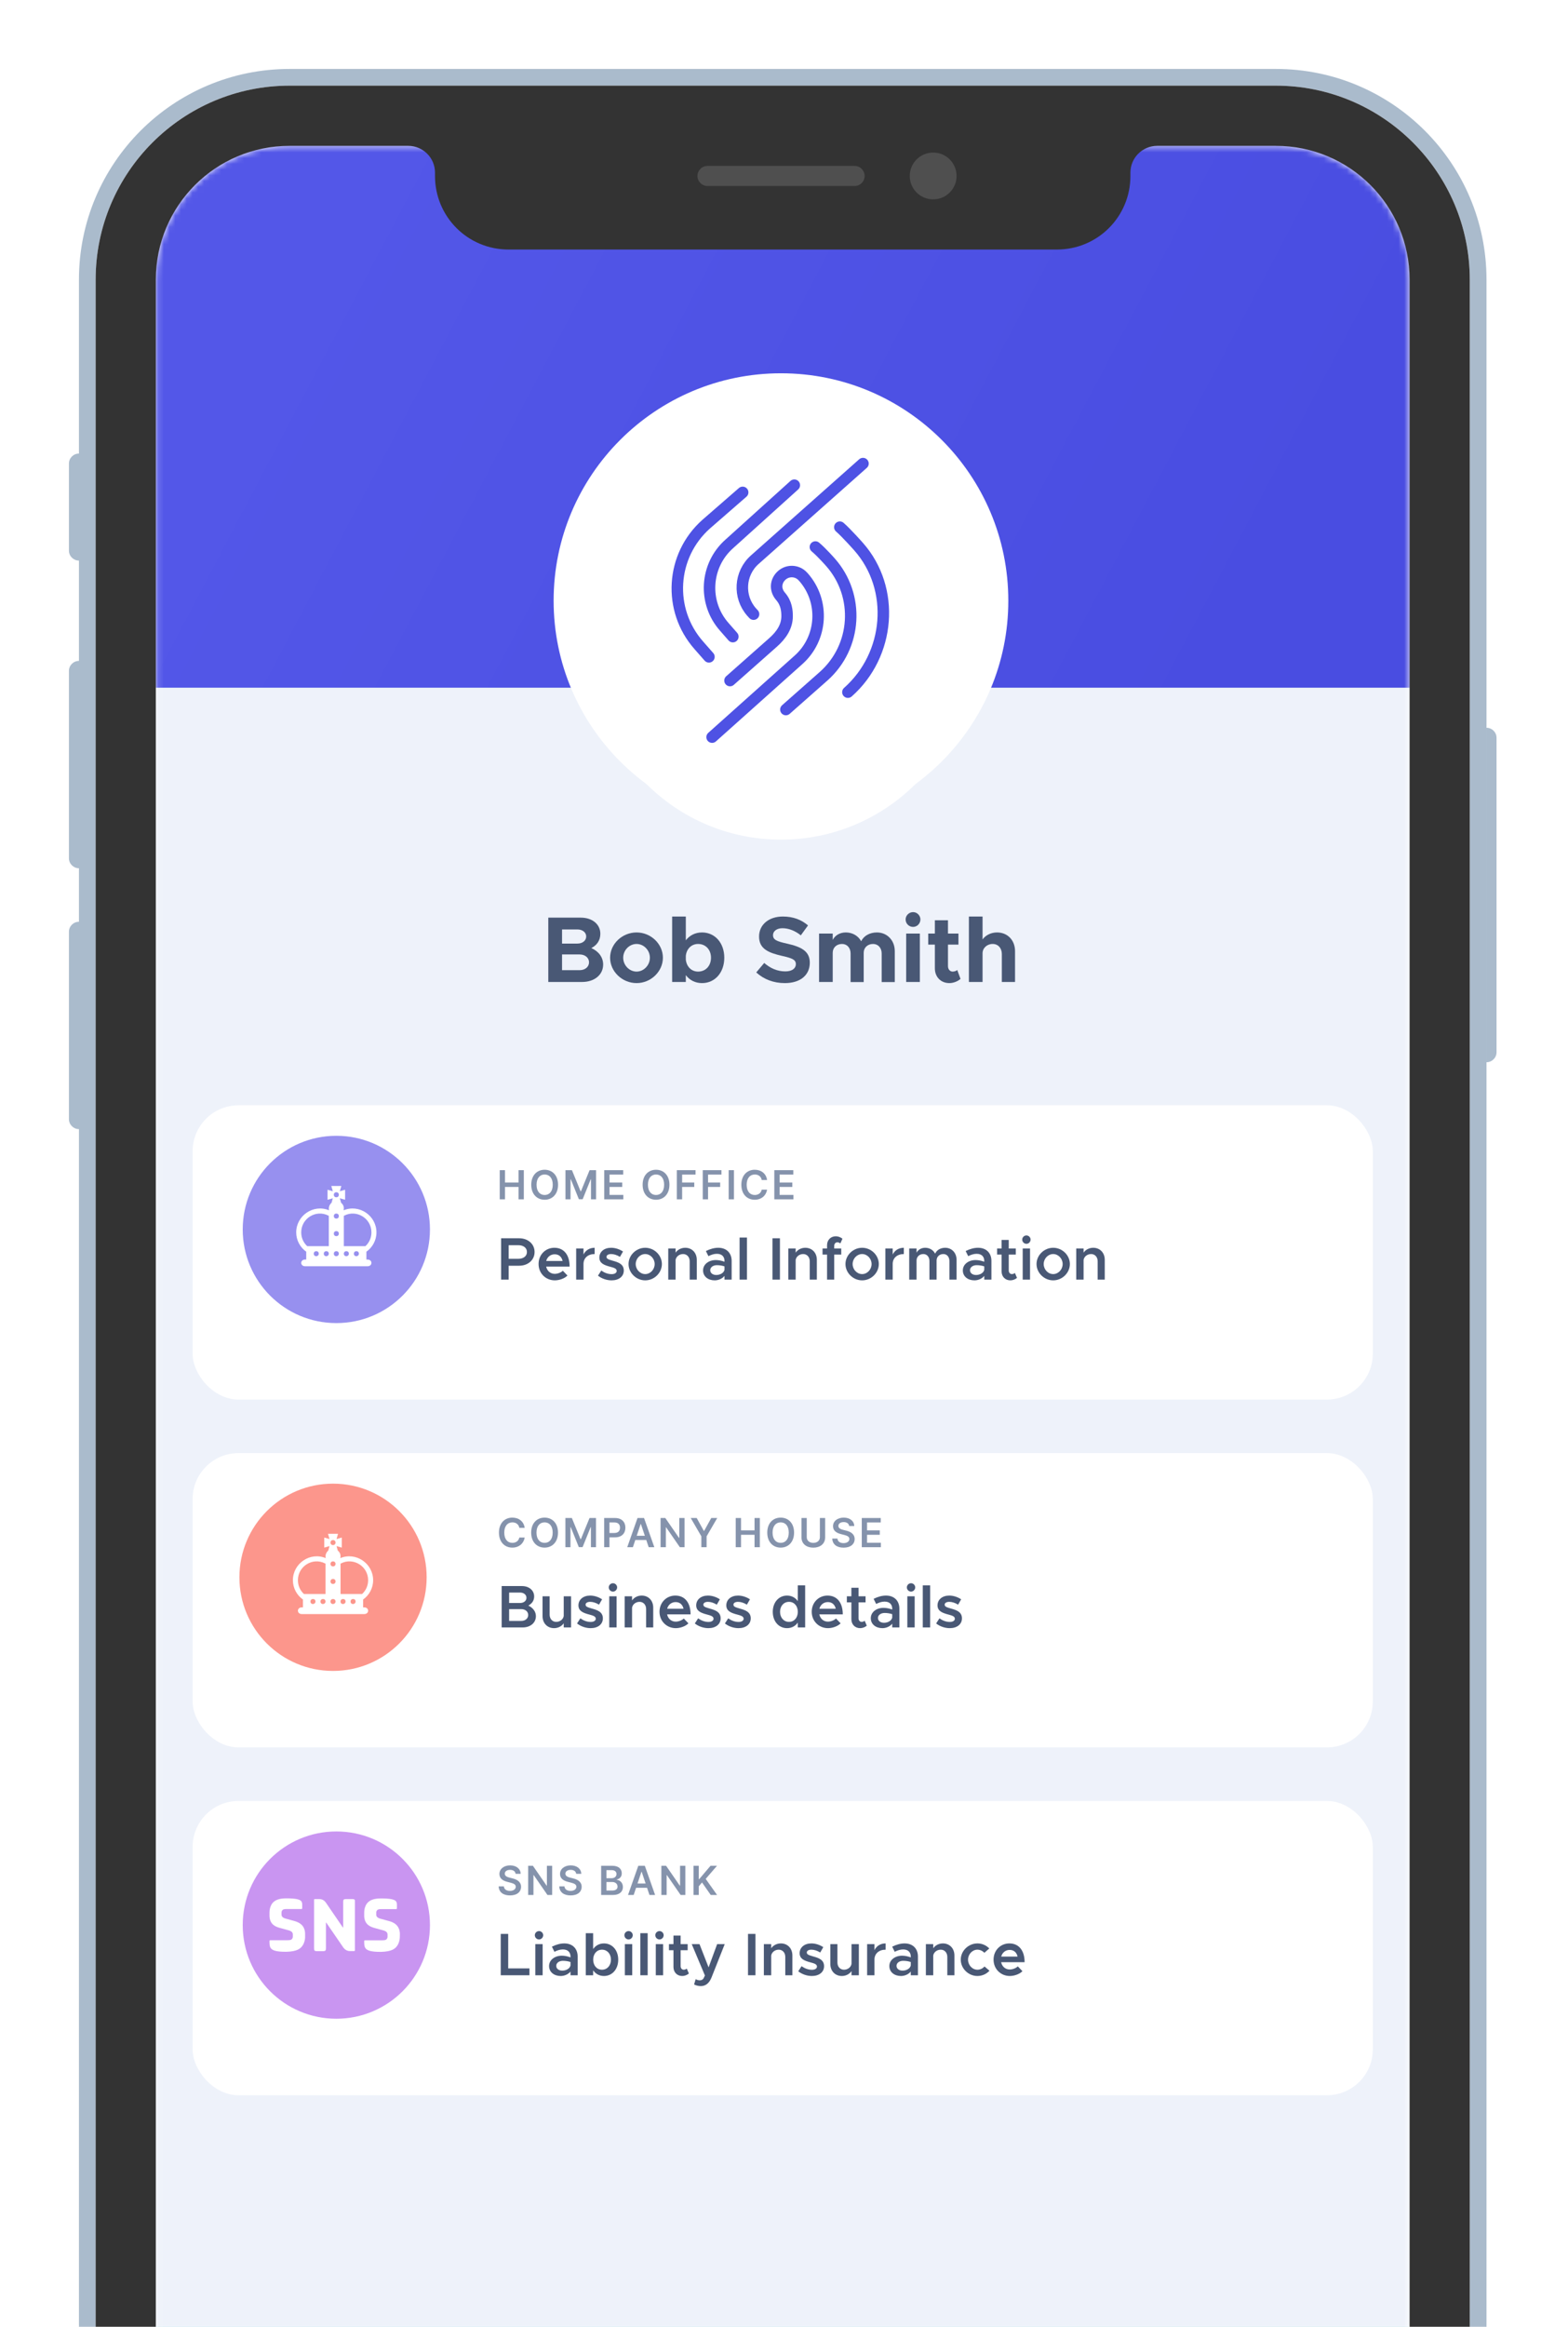 <svg width="273" height="405" viewBox="0 0 273 405" fill="none" xmlns="http://www.w3.org/2000/svg">
<g filter="url(#filter0_d)">
<path fill-rule="evenodd" clip-rule="evenodd" d="M222.138 6H50.417C30.164 6 13.745 22.419 13.745 42.673V72.945C12.781 72.946 12 73.728 12 74.692V89.826C12 90.79 12.781 91.572 13.745 91.573V109.032C12.781 109.032 12 109.814 12 110.778V143.376C12 144.34 12.781 145.121 13.745 145.122V154.438C12.781 154.439 12 155.22 12 156.184V188.782C12 189.746 12.781 190.527 13.745 190.528V468.773C13.745 489.026 30.164 505.445 50.417 505.445H222.138C242.392 505.445 258.811 489.026 258.811 468.773V42.673C258.811 22.419 242.392 6 222.138 6ZM16.655 42.673C16.655 24.026 31.771 8.911 50.417 8.911H222.138C240.784 8.911 255.9 24.026 255.9 42.673V468.773C255.9 487.419 240.784 502.535 222.138 502.535H50.417C31.771 502.535 16.655 487.419 16.655 468.773V42.673ZM260.558 177.138V122.42C260.558 121.455 259.777 120.674 258.812 120.674V178.884C259.777 178.884 260.558 178.102 260.558 177.138Z" fill="#AABBCC"/>
<mask id="mask0" mask-type="alpha" maskUnits="userSpaceOnUse" x="27" y="19" width="219" height="474">
<path d="M222.138 492.055H50.418C37.553 492.055 27.134 481.635 27.134 468.771V42.671C27.134 29.806 37.553 19.387 50.418 19.387H222.138C235.003 19.387 245.423 29.806 245.423 42.671V468.771C245.423 481.635 235.003 492.055 222.138 492.055Z" fill="white"/>
</mask>
<g mask="url(#mask0)">
<rect x="27.134" y="19.387" width="218.289" height="472.668" fill="url(#paint0_linear)"/>
<rect width="239.245" height="383.607" transform="matrix(1 0 0 -1 16.649 497.297)" fill="#EEF2FA"/>
<rect x="16.648" y="9.496" width="239.245" height="104.197" fill="url(#paint1_linear)"/>
<g filter="url(#filter1_d)">
<rect x="33.535" y="182.377" width="205.483" height="51.225" rx="8" fill="white"/>
</g>
<path d="M87.248 216.724H88.558V214.304H90.381C91.921 214.304 93.074 213.319 93.074 211.915C93.074 210.511 91.921 209.526 90.381 209.526H87.248V216.724ZM88.558 213.099V210.731H90.235C91.125 210.731 91.743 211.181 91.743 211.915C91.743 212.648 91.125 213.099 90.235 213.099H88.558Z" fill="#495875"/>
<path d="M96.587 215.718C95.812 215.718 95.246 215.194 95.089 214.45H99.175C99.175 212.449 98.201 211.181 96.524 211.181C94.984 211.181 93.769 212.376 93.769 214C93.769 215.666 95.047 216.85 96.598 216.85C97.384 216.85 98.327 216.514 98.798 216.011L97.991 215.173C97.688 215.488 97.09 215.718 96.587 215.718ZM96.577 212.313C97.342 212.313 97.803 212.795 97.949 213.476H95.099C95.288 212.763 95.864 212.313 96.577 212.313Z" fill="#495875"/>
<path d="M101.593 212.355V211.307H100.315V216.724H101.593V213.989C101.593 212.962 102.368 212.271 103.532 212.271V211.181C102.641 211.181 101.939 211.632 101.593 212.355Z" fill="#495875"/>
<path d="M106.48 216.85C107.748 216.85 108.607 216.179 108.607 215.142C108.607 214.01 107.622 213.696 106.71 213.444C105.883 213.203 105.6 213.099 105.6 212.753C105.6 212.449 105.946 212.271 106.396 212.271C106.868 212.271 107.423 212.439 107.936 212.763L108.471 211.831C107.884 211.443 107.14 211.181 106.396 211.181C105.191 211.181 104.353 211.873 104.353 212.889C104.363 213.853 105.107 214.188 106.281 214.492C106.899 214.66 107.371 214.796 107.371 215.215C107.371 215.55 107.014 215.77 106.501 215.77C105.82 215.77 105.212 215.519 104.688 215.142L104.112 216.032C104.762 216.556 105.652 216.85 106.48 216.85Z" fill="#495875"/>
<path d="M112.337 216.85C113.909 216.85 115.239 215.55 115.239 214.01C115.239 212.47 113.909 211.181 112.337 211.181C110.765 211.181 109.435 212.47 109.435 214.01C109.435 215.55 110.765 216.85 112.337 216.85ZM112.337 215.76C111.436 215.76 110.682 214.964 110.682 214.01C110.682 213.067 111.436 212.271 112.337 212.271C113.228 212.271 113.982 213.067 113.982 214.01C113.982 214.964 113.228 215.76 112.337 215.76Z" fill="#495875"/>
<path d="M119.303 211.181C118.59 211.181 117.962 211.527 117.626 212.03V211.307H116.348V216.724H117.626V213.298C117.71 212.721 118.266 212.271 118.936 212.271C119.607 212.271 120.078 212.795 120.078 213.528V216.724H121.315V213.277C121.315 212.051 120.487 211.181 119.303 211.181Z" fill="#495875"/>
<path d="M125.06 211.181C124.379 211.181 123.666 211.37 122.901 211.747L123.341 212.638C123.803 212.407 124.295 212.229 124.808 212.229C125.793 212.229 126.139 212.837 126.139 213.465V213.612C125.647 213.423 125.112 213.319 124.62 213.319C123.404 213.319 122.409 214.052 122.409 215.121C122.409 216.169 123.279 216.85 124.431 216.85C125.06 216.85 125.741 216.577 126.139 216.074V216.724H127.386V213.465C127.386 212.093 126.495 211.181 125.06 211.181ZM124.714 215.917C124.106 215.917 123.656 215.592 123.656 215.079C123.656 214.566 124.169 214.209 124.808 214.209C125.29 214.209 125.741 214.283 126.139 214.419V215.027C125.992 215.603 125.332 215.917 124.714 215.917Z" fill="#495875"/>
<path d="M128.77 216.724H130.048V209.4H128.77V216.724Z" fill="#495875"/>
<path d="M134.491 216.724H135.791V209.526H134.491V216.724Z" fill="#495875"/>
<path d="M140.207 211.181C139.495 211.181 138.866 211.527 138.531 212.03V211.307H137.253V216.724H138.531V213.298C138.615 212.721 139.17 212.271 139.841 212.271C140.511 212.271 140.983 212.795 140.983 213.528V216.724H142.219V213.277C142.219 212.051 141.391 211.181 140.207 211.181Z" fill="#495875"/>
<path d="M145.241 210.856C145.241 210.49 145.472 210.228 145.776 210.228C145.996 210.228 146.195 210.312 146.31 210.427L146.677 209.609C146.373 209.348 145.933 209.18 145.524 209.18C144.623 209.18 143.995 209.83 143.995 210.741V211.307H143.209V212.365H143.995V216.724H145.241V212.365H146.467V211.307H145.241V210.856Z" fill="#495875"/>
<path d="M150.104 216.85C151.676 216.85 153.007 215.55 153.007 214.01C153.007 212.47 151.676 211.181 150.104 211.181C148.533 211.181 147.202 212.47 147.202 214.01C147.202 215.55 148.533 216.85 150.104 216.85ZM150.104 215.76C149.203 215.76 148.449 214.964 148.449 214.01C148.449 213.067 149.203 212.271 150.104 212.271C150.995 212.271 151.749 213.067 151.749 214.01C151.749 214.964 150.995 215.76 150.104 215.76Z" fill="#495875"/>
<path d="M155.425 212.355V211.307H154.147V216.724H155.425V213.989C155.425 212.962 156.201 212.271 157.364 212.271V211.181C156.473 211.181 155.771 211.632 155.425 212.355Z" fill="#495875"/>
<path d="M164.566 211.181C163.759 211.181 163.078 211.579 162.816 212.208C162.481 211.569 161.852 211.181 161.087 211.181C160.406 211.181 159.851 211.516 159.579 212.04V211.307H158.3V216.724H159.579V213.402C159.579 212.742 160.071 212.271 160.763 212.271C161.391 212.271 161.821 212.774 161.821 213.486V216.724H163.068V213.402C163.068 212.742 163.55 212.271 164.252 212.271C164.87 212.271 165.299 212.774 165.299 213.486V216.724H166.546V213.277C166.546 212.051 165.698 211.181 164.566 211.181Z" fill="#495875"/>
<path d="M170.287 211.181C169.606 211.181 168.893 211.37 168.128 211.747L168.568 212.638C169.029 212.407 169.522 212.229 170.035 212.229C171.02 212.229 171.366 212.837 171.366 213.465V213.612C170.873 213.423 170.339 213.319 169.847 213.319C168.631 213.319 167.636 214.052 167.636 215.121C167.636 216.169 168.505 216.85 169.658 216.85C170.287 216.85 170.968 216.577 171.366 216.074V216.724H172.613V213.465C172.613 212.093 171.722 211.181 170.287 211.181ZM169.941 215.917C169.333 215.917 168.883 215.592 168.883 215.079C168.883 214.566 169.396 214.209 170.035 214.209C170.517 214.209 170.968 214.283 171.366 214.419V215.027C171.219 215.603 170.559 215.917 169.941 215.917Z" fill="#495875"/>
<path d="M176.7 215.561C176.585 215.676 176.386 215.76 176.166 215.76C175.862 215.76 175.631 215.498 175.631 215.131V212.365H176.857V211.307H175.631V209.819H174.384V211.307H173.599V212.365H174.384V215.288C174.384 216.2 175.013 216.85 175.914 216.85C176.323 216.85 176.763 216.682 177.067 216.42L176.7 215.561Z" fill="#495875"/>
<path d="M178.709 210.49C179.107 210.49 179.432 210.144 179.432 209.756C179.432 209.368 179.107 209.033 178.709 209.033C178.3 209.033 177.975 209.368 177.975 209.756C177.975 210.144 178.3 210.49 178.709 210.49ZM178.059 216.724H179.337V211.307H178.059V216.724Z" fill="#495875"/>
<path d="M183.37 216.85C184.941 216.85 186.272 215.55 186.272 214.01C186.272 212.47 184.941 211.181 183.37 211.181C181.798 211.181 180.467 212.47 180.467 214.01C180.467 215.55 181.798 216.85 183.37 216.85ZM183.37 215.76C182.469 215.76 181.714 214.964 181.714 214.01C181.714 213.067 182.469 212.271 183.37 212.271C184.26 212.271 185.015 213.067 185.015 214.01C185.015 214.964 184.26 215.76 183.37 215.76Z" fill="#495875"/>
<path d="M190.335 211.181C189.623 211.181 188.994 211.527 188.659 212.03V211.307H187.381V216.724H188.659V213.298C188.743 212.721 189.298 212.271 189.969 212.271C190.639 212.271 191.111 212.795 191.111 213.528V216.724H192.347V213.277C192.347 212.051 191.519 211.181 190.335 211.181Z" fill="#495875"/>
<path d="M87.006 202.749H87.926V200.591H90.28V202.749H91.203V197.669H90.28V199.82H87.926V197.669H87.006V202.749Z" fill="#8593AC"/>
<path d="M97.162 200.209C97.162 198.567 96.16 197.6 94.828 197.6C93.493 197.6 92.494 198.567 92.494 200.209C92.494 201.849 93.493 202.819 94.828 202.819C96.16 202.819 97.162 201.851 97.162 200.209ZM96.237 200.209C96.237 201.365 95.656 201.993 94.828 201.993C94.002 201.993 93.419 201.365 93.419 200.209C93.419 199.053 94.002 198.426 94.828 198.426C95.656 198.426 96.237 199.053 96.237 200.209Z" fill="#8593AC"/>
<path d="M98.451 197.669V202.749H99.334V199.252H99.382L100.786 202.734H101.445L102.849 199.259H102.896V202.749H103.78V197.669H102.653L101.145 201.35H101.086L99.578 197.669H98.451Z" fill="#8593AC"/>
<path d="M105.201 202.749H108.525V201.978H106.121V200.591H108.334V199.82H106.121V198.441H108.505V197.669H105.201V202.749Z" fill="#8593AC"/>
<path d="M116.554 200.209C116.554 198.567 115.552 197.6 114.22 197.6C112.885 197.6 111.886 198.567 111.886 200.209C111.886 201.849 112.885 202.819 114.22 202.819C115.552 202.819 116.554 201.851 116.554 200.209ZM115.629 200.209C115.629 201.365 115.048 201.993 114.22 201.993C113.394 201.993 112.811 201.365 112.811 200.209C112.811 199.053 113.394 198.426 114.22 198.426C115.048 198.426 115.629 199.053 115.629 200.209Z" fill="#8593AC"/>
<path d="M117.843 202.749H118.764V200.591H120.875V199.82H118.764V198.441H121.098V197.669H117.843V202.749Z" fill="#8593AC"/>
<path d="M122.355 202.749H123.276V200.591H125.387V199.82H123.276V198.441H125.61V197.669H122.355V202.749Z" fill="#8593AC"/>
<path d="M127.788 197.669H126.867V202.749H127.788V197.669Z" fill="#8593AC"/>
<path d="M133.552 199.383C133.395 198.254 132.527 197.6 131.401 197.6C130.074 197.6 129.074 198.567 129.074 200.209C129.074 201.849 130.062 202.819 131.401 202.819C132.609 202.819 133.41 202.037 133.552 201.067L132.624 201.062C132.507 201.658 132.021 201.993 131.413 201.993C130.59 201.993 130 201.375 130 200.209C130 199.063 130.585 198.426 131.416 198.426C132.034 198.426 132.517 198.775 132.624 199.383H133.552Z" fill="#8593AC"/>
<path d="M134.814 202.749H138.138V201.978H135.734V200.591H137.947V199.82H135.734V198.441H138.118V197.669H134.814V202.749Z" fill="#8593AC"/>
<circle cx="58.559" cy="207.99" r="16.299" fill="#9790EF"/>
<path d="M64.014 213.23H63.795V211.862C64.843 211.12 65.542 209.898 65.542 208.501C65.542 205.575 62.529 203.524 59.823 204.659C59.954 204.135 59.779 203.655 59.386 203.349L59.168 202.563L60.085 202.825V201.079L59.168 201.341L59.43 200.424H57.683L57.945 201.341L57.029 201.079V202.825L57.945 202.563L57.727 203.349C57.378 203.655 57.16 204.135 57.291 204.659C54.584 203.524 51.571 205.575 51.571 208.501C51.571 209.898 52.27 211.12 53.318 211.862V213.23H53.099C52.75 213.23 52.444 213.463 52.444 213.812C52.444 214.161 52.75 214.394 53.099 214.394H64.014C64.363 214.394 64.669 214.161 64.669 213.812C64.669 213.463 64.363 213.23 64.014 213.23ZM55.064 212.648C54.802 212.648 54.627 212.473 54.627 212.211C54.627 211.949 54.802 211.775 55.064 211.775C55.326 211.775 55.501 211.949 55.501 212.211C55.501 212.473 55.282 212.648 55.064 212.648ZM56.81 212.648C56.548 212.648 56.374 212.473 56.374 212.211C56.374 211.949 56.548 211.775 56.81 211.775C57.072 211.775 57.247 211.949 57.247 212.211C57.247 212.473 57.029 212.648 56.81 212.648ZM57.247 210.902H53.492C52.837 210.29 52.444 209.461 52.444 208.501C52.444 206.056 55.02 204.484 57.16 205.575C57.203 205.575 57.203 205.619 57.247 205.619V210.902ZM58.556 201.515C58.819 201.515 58.993 201.69 58.993 201.952C58.993 202.214 58.819 202.388 58.556 202.388C58.295 202.388 58.12 202.214 58.12 201.952C58.12 201.69 58.295 201.515 58.556 201.515ZM58.556 205.226C58.819 205.226 58.993 205.401 58.993 205.663C58.993 205.925 58.819 206.099 58.556 206.099C58.295 206.099 58.12 205.925 58.12 205.663C58.12 205.401 58.295 205.226 58.556 205.226ZM58.556 208.282C58.819 208.282 58.993 208.457 58.993 208.719C58.993 208.981 58.819 209.155 58.556 209.155C58.295 209.155 58.12 208.981 58.12 208.719C58.12 208.457 58.295 208.282 58.556 208.282ZM58.556 212.648C58.295 212.648 58.12 212.473 58.12 212.211C58.12 211.949 58.295 211.775 58.556 211.775C58.819 211.775 58.993 211.949 58.993 212.211C58.993 212.473 58.775 212.648 58.556 212.648ZM60.303 212.648C60.041 212.648 59.866 212.473 59.866 212.211C59.866 211.949 60.041 211.775 60.303 211.775C60.565 211.775 60.739 211.949 60.739 212.211C60.739 212.473 60.521 212.648 60.303 212.648ZM62.049 212.648C61.787 212.648 61.613 212.473 61.613 212.211C61.613 211.949 61.787 211.775 62.049 211.775C62.311 211.775 62.486 211.949 62.486 212.211C62.486 212.473 62.267 212.648 62.049 212.648ZM59.866 210.902V205.619C59.91 205.619 59.91 205.575 59.954 205.575C62.093 204.484 64.669 206.056 64.669 208.501C64.669 209.461 64.276 210.29 63.621 210.902H59.866Z" fill="white"/>
<g filter="url(#filter2_d)">
<rect x="33.535" y="242.916" width="205.483" height="51.225" rx="8" fill="white"/>
</g>
<path d="M87.342 277.259H91.009C92.35 277.259 93.304 276.452 93.304 275.3C93.304 274.514 92.811 273.854 91.984 273.456C92.623 273.11 93 272.596 93 271.863C93 270.815 92.12 270.061 90.873 270.061H87.342V277.259ZM88.641 273.005V271.192H90.559C91.198 271.192 91.659 271.57 91.659 272.104C91.659 272.628 91.198 273.005 90.559 273.005H88.641ZM88.641 276.128V274.074H90.747C91.46 274.074 91.963 274.503 91.963 275.101C91.963 275.698 91.46 276.128 90.747 276.128H88.641Z" fill="#495875"/>
<path d="M98.148 271.842V275.268C98.064 275.845 97.509 276.295 96.838 276.295C96.168 276.295 95.696 275.771 95.696 275.038V271.842H94.46V275.289C94.46 276.515 95.288 277.385 96.472 277.385C97.184 277.385 97.813 277.039 98.148 276.536V277.259H99.427V271.842H98.148Z" fill="#495875"/>
<path d="M102.837 277.385C104.104 277.385 104.964 276.714 104.964 275.677C104.964 274.545 103.979 274.231 103.067 273.98C102.239 273.739 101.956 273.634 101.956 273.288C101.956 272.984 102.302 272.806 102.753 272.806C103.224 272.806 103.78 272.974 104.293 273.298L104.827 272.366C104.241 271.978 103.497 271.716 102.753 271.716C101.548 271.716 100.71 272.408 100.71 273.424C100.72 274.388 101.464 274.723 102.637 275.027C103.256 275.195 103.727 275.331 103.727 275.75C103.727 276.086 103.371 276.306 102.857 276.306C102.176 276.306 101.569 276.054 101.045 275.677L100.469 276.568C101.118 277.091 102.009 277.385 102.837 277.385Z" fill="#495875"/>
<path d="M106.724 271.025C107.122 271.025 107.447 270.679 107.447 270.291C107.447 269.904 107.122 269.568 106.724 269.568C106.315 269.568 105.99 269.904 105.99 270.291C105.99 270.679 106.315 271.025 106.724 271.025ZM106.074 277.259H107.352V271.842H106.074V277.259Z" fill="#495875"/>
<path d="M111.72 271.716C111.008 271.716 110.379 272.062 110.044 272.565V271.842H108.765V277.259H110.044V273.833C110.127 273.257 110.683 272.806 111.353 272.806C112.024 272.806 112.495 273.33 112.495 274.063V277.259H113.732V273.812C113.732 272.586 112.904 271.716 111.72 271.716Z" fill="#495875"/>
<path d="M117.645 276.253C116.869 276.253 116.304 275.729 116.146 274.985H120.233C120.233 272.984 119.258 271.716 117.582 271.716C116.042 271.716 114.826 272.911 114.826 274.535C114.826 276.201 116.104 277.385 117.655 277.385C118.441 277.385 119.384 277.05 119.856 276.547L119.049 275.708C118.745 276.023 118.148 276.253 117.645 276.253ZM117.634 272.848C118.399 272.848 118.86 273.33 119.007 274.011H116.157C116.345 273.298 116.922 272.848 117.634 272.848Z" fill="#495875"/>
<path d="M123.342 277.385C124.61 277.385 125.469 276.714 125.469 275.677C125.469 274.545 124.484 274.231 123.573 273.98C122.745 273.739 122.462 273.634 122.462 273.288C122.462 272.984 122.808 272.806 123.258 272.806C123.73 272.806 124.285 272.974 124.798 273.298L125.333 272.366C124.746 271.978 124.002 271.716 123.258 271.716C122.053 271.716 121.215 272.408 121.215 273.424C121.226 274.388 121.969 274.723 123.143 275.027C123.761 275.195 124.233 275.331 124.233 275.75C124.233 276.086 123.876 276.306 123.363 276.306C122.682 276.306 122.074 276.054 121.55 275.677L120.974 276.568C121.624 277.091 122.514 277.385 123.342 277.385Z" fill="#495875"/>
<path d="M128.581 277.385C129.849 277.385 130.708 276.714 130.708 275.677C130.708 274.545 129.723 274.231 128.811 273.98C127.984 273.739 127.701 273.634 127.701 273.288C127.701 272.984 128.047 272.806 128.497 272.806C128.969 272.806 129.524 272.974 130.037 273.298L130.572 272.366C129.985 271.978 129.241 271.716 128.497 271.716C127.292 271.716 126.454 272.408 126.454 273.424C126.464 274.388 127.208 274.723 128.382 275.027C129 275.195 129.472 275.331 129.472 275.75C129.472 276.086 129.115 276.306 128.602 276.306C127.921 276.306 127.313 276.054 126.789 275.677L126.213 276.568C126.863 277.091 127.753 277.385 128.581 277.385Z" fill="#495875"/>
<path d="M138.904 269.935V272.68C138.474 272.073 137.825 271.716 137.028 271.716C135.593 271.716 134.545 272.89 134.545 274.545C134.545 276.211 135.593 277.385 137.028 277.385C137.825 277.385 138.474 277.029 138.904 276.421V277.259H140.182V269.935H138.904ZM137.374 276.295C136.462 276.295 135.813 275.562 135.813 274.545C135.813 273.529 136.462 272.806 137.374 272.806C138.275 272.806 138.904 273.529 138.904 274.545C138.904 275.562 138.275 276.295 137.374 276.295Z" fill="#495875"/>
<path d="M144.146 276.253C143.371 276.253 142.805 275.729 142.648 274.985H146.734C146.734 272.984 145.76 271.716 144.083 271.716C142.543 271.716 141.328 272.911 141.328 274.535C141.328 276.201 142.606 277.385 144.157 277.385C144.943 277.385 145.886 277.05 146.357 276.547L145.55 275.708C145.247 276.023 144.649 276.253 144.146 276.253ZM144.136 272.848C144.901 272.848 145.362 273.33 145.508 274.011H142.658C142.847 273.298 143.423 272.848 144.136 272.848Z" fill="#495875"/>
<path d="M150.546 276.096C150.43 276.211 150.231 276.295 150.011 276.295C149.707 276.295 149.477 276.033 149.477 275.666V272.9H150.703V271.842H149.477V270.354H148.23V271.842H147.444V272.9H148.23V275.824C148.23 276.735 148.859 277.385 149.76 277.385C150.169 277.385 150.609 277.217 150.912 276.955L150.546 276.096Z" fill="#495875"/>
<path d="M154.262 271.716C153.581 271.716 152.869 271.905 152.104 272.282L152.544 273.173C153.005 272.942 153.497 272.764 154.011 272.764C154.996 272.764 155.341 273.372 155.341 274V274.147C154.849 273.959 154.315 273.854 153.822 273.854C152.607 273.854 151.611 274.587 151.611 275.656C151.611 276.704 152.481 277.385 153.633 277.385C154.262 277.385 154.943 277.112 155.341 276.609V277.259H156.588V274C156.588 272.628 155.698 271.716 154.262 271.716ZM153.916 276.452C153.309 276.452 152.858 276.128 152.858 275.614C152.858 275.101 153.372 274.744 154.011 274.744C154.493 274.744 154.943 274.818 155.341 274.954V275.562C155.195 276.138 154.535 276.452 153.916 276.452Z" fill="#495875"/>
<path d="M158.622 271.025C159.02 271.025 159.345 270.679 159.345 270.291C159.345 269.904 159.02 269.568 158.622 269.568C158.213 269.568 157.889 269.904 157.889 270.291C157.889 270.679 158.213 271.025 158.622 271.025ZM157.972 277.259H159.251V271.842H157.972V277.259Z" fill="#495875"/>
<path d="M160.663 277.259H161.942V269.935H160.663V277.259Z" fill="#495875"/>
<path d="M165.356 277.385C166.624 277.385 167.483 276.714 167.483 275.677C167.483 274.545 166.498 274.231 165.586 273.98C164.759 273.739 164.476 273.634 164.476 273.288C164.476 272.984 164.821 272.806 165.272 272.806C165.744 272.806 166.299 272.974 166.812 273.298L167.347 272.366C166.76 271.978 166.016 271.716 165.272 271.716C164.067 271.716 163.229 272.408 163.229 273.424C163.239 274.388 163.983 274.723 165.157 275.027C165.775 275.195 166.246 275.331 166.246 275.75C166.246 276.086 165.89 276.306 165.377 276.306C164.696 276.306 164.088 276.054 163.564 275.677L162.988 276.568C163.637 277.091 164.528 277.385 165.356 277.385Z" fill="#495875"/>
<path d="M91.349 259.93C91.193 258.801 90.325 258.146 89.199 258.146C87.872 258.146 86.872 259.114 86.872 260.756C86.872 262.396 87.859 263.366 89.199 263.366C90.407 263.366 91.208 262.584 91.349 261.614L90.422 261.609C90.305 262.205 89.819 262.54 89.211 262.54C88.388 262.54 87.797 261.922 87.797 260.756C87.797 259.61 88.383 258.973 89.214 258.973C89.831 258.973 90.315 259.322 90.422 259.93H91.349Z" fill="#8593AC"/>
<path d="M97.151 260.756C97.151 259.114 96.148 258.146 94.817 258.146C93.482 258.146 92.482 259.114 92.482 260.756C92.482 262.396 93.482 263.366 94.817 263.366C96.148 263.366 97.151 262.398 97.151 260.756ZM96.225 260.756C96.225 261.912 95.645 262.54 94.817 262.54C93.99 262.54 93.407 261.912 93.407 260.756C93.407 259.6 93.99 258.973 94.817 258.973C95.645 258.973 96.225 259.6 96.225 260.756Z" fill="#8593AC"/>
<path d="M98.44 258.216V263.296H99.323V259.799H99.37L100.774 263.281H101.434L102.838 259.806H102.885V263.296H103.768V258.216H102.642L101.134 261.897H101.074L99.566 258.216H98.44Z" fill="#8593AC"/>
<path d="M105.189 263.296H106.11V261.58H107.082C108.255 261.58 108.885 260.875 108.885 259.898C108.885 258.928 108.263 258.216 107.094 258.216H105.189V263.296ZM106.11 260.823V258.985H106.953C107.643 258.985 107.948 259.357 107.948 259.898C107.948 260.439 107.643 260.823 106.958 260.823H106.11Z" fill="#8593AC"/>
<path d="M110.19 263.296L110.609 262.043H112.519L112.941 263.296H113.923L112.132 258.216H110.996L109.208 263.296H110.19ZM110.857 261.304L111.544 259.258H111.584L112.271 261.304H110.857Z" fill="#8593AC"/>
<path d="M119.186 258.216H118.271V261.679H118.226L115.835 258.216H115.012V263.296H115.932V259.836H115.974L118.368 263.296H119.186V258.216Z" fill="#8593AC"/>
<path d="M120.261 258.216L122.109 261.401V263.296H123.027V261.401L124.875 258.216H123.835L122.593 260.463H122.543L121.3 258.216H120.261Z" fill="#8593AC"/>
<path d="M128.097 263.296H129.018V261.138H131.372V263.296H132.294V258.216H131.372V260.367H129.018V258.216H128.097V263.296Z" fill="#8593AC"/>
<path d="M138.254 260.756C138.254 259.114 137.252 258.146 135.92 258.146C134.585 258.146 133.586 259.114 133.586 260.756C133.586 262.396 134.585 263.366 135.92 263.366C137.252 263.366 138.254 262.398 138.254 260.756ZM137.329 260.756C137.329 261.912 136.748 262.54 135.92 262.54C135.094 262.54 134.511 261.912 134.511 260.756C134.511 259.6 135.094 258.973 135.92 258.973C136.748 258.973 137.329 259.6 137.329 260.756Z" fill="#8593AC"/>
<path d="M142.748 258.216V261.552C142.748 262.18 142.244 262.545 141.604 262.545C140.967 262.545 140.463 262.18 140.463 261.552V258.216H139.543V261.575C139.543 262.726 140.426 263.373 141.604 263.373C142.778 263.373 143.666 262.726 143.666 261.575V258.216H142.748Z" fill="#8593AC"/>
<path d="M147.846 259.612H148.732C148.714 258.754 147.982 258.146 146.901 258.146C145.834 258.146 145.033 258.747 145.036 259.645C145.036 260.374 145.554 260.793 146.39 261.009L146.968 261.158C147.516 261.297 147.878 261.468 147.881 261.862C147.878 262.296 147.467 262.587 146.866 262.587C146.291 262.587 145.844 262.329 145.807 261.795H144.902C144.939 262.805 145.69 263.373 146.874 263.373C148.092 263.373 148.799 262.765 148.801 261.87C148.799 260.989 148.072 260.587 147.308 260.406L146.831 260.287C146.415 260.188 145.963 260.012 145.968 259.588C145.971 259.206 146.313 258.925 146.889 258.925C147.437 258.925 147.799 259.181 147.846 259.612Z" fill="#8593AC"/>
<path d="M150.041 263.296H153.365V262.525H150.961V261.138H153.174V260.367H150.961V258.987H153.345V258.216H150.041V263.296Z" fill="#8593AC"/>
<circle cx="57.983" cy="268.533" r="16.299" fill="#FC968C"/>
<path d="M63.438 273.769H63.22V272.401C64.268 271.659 64.966 270.437 64.966 269.04C64.966 266.115 61.954 264.063 59.247 265.198C59.378 264.674 59.204 264.194 58.811 263.888L58.592 263.102L59.509 263.364V261.618L58.592 261.88L58.854 260.963H57.108L57.37 261.88L56.453 261.618V263.364L57.37 263.102L57.152 263.888C56.803 264.194 56.584 264.674 56.715 265.198C54.008 264.063 50.996 266.115 50.996 269.04C50.996 270.437 51.694 271.659 52.742 272.401V273.769H52.524C52.175 273.769 51.869 274.002 51.869 274.351C51.869 274.701 52.175 274.933 52.524 274.933H63.438C63.788 274.933 64.093 274.701 64.093 274.351C64.093 274.002 63.788 273.769 63.438 273.769ZM54.489 273.187C54.227 273.187 54.052 273.012 54.052 272.75C54.052 272.489 54.227 272.314 54.489 272.314C54.751 272.314 54.925 272.489 54.925 272.75C54.925 273.012 54.707 273.187 54.489 273.187ZM56.235 273.187C55.973 273.187 55.798 273.012 55.798 272.75C55.798 272.489 55.973 272.314 56.235 272.314C56.497 272.314 56.672 272.489 56.672 272.75C56.672 273.012 56.453 273.187 56.235 273.187ZM56.672 271.441H52.917C52.262 270.83 51.869 270 51.869 269.04C51.869 266.595 54.445 265.023 56.584 266.115C56.628 266.115 56.628 266.158 56.672 266.158V271.441ZM57.981 262.054C58.243 262.054 58.418 262.229 58.418 262.491C58.418 262.753 58.243 262.927 57.981 262.927C57.719 262.927 57.545 262.753 57.545 262.491C57.545 262.229 57.719 262.054 57.981 262.054ZM57.981 265.765C58.243 265.765 58.418 265.94 58.418 266.202C58.418 266.464 58.243 266.638 57.981 266.638C57.719 266.638 57.545 266.464 57.545 266.202C57.545 265.94 57.719 265.765 57.981 265.765ZM57.981 268.821C58.243 268.821 58.418 268.996 58.418 269.258C58.418 269.52 58.243 269.694 57.981 269.694C57.719 269.694 57.545 269.52 57.545 269.258C57.545 268.996 57.719 268.821 57.981 268.821ZM57.981 273.187C57.719 273.187 57.545 273.012 57.545 272.75C57.545 272.489 57.719 272.314 57.981 272.314C58.243 272.314 58.418 272.489 58.418 272.75C58.418 273.012 58.2 273.187 57.981 273.187ZM59.727 273.187C59.466 273.187 59.291 273.012 59.291 272.75C59.291 272.489 59.466 272.314 59.727 272.314C59.989 272.314 60.164 272.489 60.164 272.75C60.164 273.012 59.946 273.187 59.727 273.187ZM61.474 273.187C61.212 273.187 61.037 273.012 61.037 272.75C61.037 272.489 61.212 272.314 61.474 272.314C61.736 272.314 61.91 272.489 61.91 272.75C61.91 273.012 61.692 273.187 61.474 273.187ZM59.291 271.441V266.158C59.335 266.158 59.335 266.115 59.378 266.115C61.517 265.023 64.093 266.595 64.093 269.04C64.093 270 63.7 270.83 63.045 271.441H59.291Z" fill="white"/>
<g filter="url(#filter3_d)">
<rect x="33.535" y="303.463" width="205.483" height="51.225" rx="8" fill="white"/>
</g>
<path d="M88.483 336.608V330.604H87.183V337.802H92.181V336.608H88.483Z" fill="#495875"/>
<path d="M93.85 331.568C94.248 331.568 94.573 331.222 94.573 330.834C94.573 330.447 94.248 330.111 93.85 330.111C93.441 330.111 93.117 330.447 93.117 330.834C93.117 331.222 93.441 331.568 93.85 331.568ZM93.2 337.802H94.479V332.385H93.2V337.802Z" fill="#495875"/>
<path d="M98.249 332.259C97.568 332.259 96.856 332.448 96.091 332.825L96.531 333.716C96.992 333.485 97.484 333.307 97.998 333.307C98.983 333.307 99.328 333.915 99.328 334.543V334.69C98.836 334.502 98.301 334.397 97.809 334.397C96.594 334.397 95.598 335.13 95.598 336.199C95.598 337.247 96.468 337.928 97.62 337.928C98.249 337.928 98.93 337.655 99.328 337.152V337.802H100.575V334.543C100.575 333.171 99.684 332.259 98.249 332.259ZM97.903 336.995C97.296 336.995 96.845 336.67 96.845 336.157C96.845 335.644 97.358 335.287 97.998 335.287C98.48 335.287 98.93 335.361 99.328 335.497V336.105C99.182 336.681 98.522 336.995 97.903 336.995Z" fill="#495875"/>
<path d="M105.155 332.259C104.348 332.259 103.699 332.626 103.269 333.244V330.478H101.991V337.802H103.269V336.943C103.699 337.561 104.348 337.928 105.155 337.928C106.59 337.928 107.638 336.754 107.638 335.088C107.638 333.433 106.59 332.259 105.155 332.259ZM104.809 336.838C103.908 336.838 103.279 336.105 103.279 335.088C103.279 334.072 103.908 333.349 104.809 333.349C105.721 333.349 106.37 334.072 106.37 335.088C106.37 336.105 105.721 336.838 104.809 336.838Z" fill="#495875"/>
<path d="M109.444 331.568C109.842 331.568 110.167 331.222 110.167 330.834C110.167 330.447 109.842 330.111 109.444 330.111C109.035 330.111 108.711 330.447 108.711 330.834C108.711 331.222 109.035 331.568 109.444 331.568ZM108.794 337.802H110.073V332.385H108.794V337.802Z" fill="#495875"/>
<path d="M111.486 337.802H112.764V330.478H111.486V337.802Z" fill="#495875"/>
<path d="M114.826 331.568C115.224 331.568 115.549 331.222 115.549 330.834C115.549 330.447 115.224 330.111 114.826 330.111C114.418 330.111 114.093 330.447 114.093 330.834C114.093 331.222 114.418 331.568 114.826 331.568ZM114.177 337.802H115.455V332.385H114.177V337.802Z" fill="#495875"/>
<path d="M119.571 336.639C119.456 336.754 119.257 336.838 119.037 336.838C118.733 336.838 118.502 336.576 118.502 336.209V333.443H119.728V332.385H118.502V330.897H117.255V332.385H116.47V333.443H117.255V336.367C117.255 337.278 117.884 337.928 118.785 337.928C119.194 337.928 119.634 337.76 119.938 337.498L119.571 336.639Z" fill="#495875"/>
<path d="M122.03 339.688C122.847 339.678 123.476 339.206 123.885 338.179L126.179 332.385H124.859L123.371 336.429L121.789 332.385H120.437L122.732 337.844L122.502 338.326C122.344 338.588 122.114 338.682 121.81 338.682C121.611 338.682 121.349 338.609 121.119 338.483L120.846 339.405C121.171 339.583 121.621 339.688 122.03 339.688Z" fill="#495875"/>
<path d="M130.233 337.802H131.532V330.604H130.233V337.802Z" fill="#495875"/>
<path d="M135.949 332.259C135.236 332.259 134.607 332.605 134.272 333.108V332.385H132.994V337.802H134.272V334.376C134.356 333.8 134.911 333.349 135.582 333.349C136.252 333.349 136.724 333.873 136.724 334.606V337.802H137.96V334.355C137.96 333.129 137.133 332.259 135.949 332.259Z" fill="#495875"/>
<path d="M141.349 337.928C142.617 337.928 143.476 337.257 143.476 336.22C143.476 335.088 142.491 334.774 141.58 334.523C140.752 334.282 140.469 334.177 140.469 333.831C140.469 333.527 140.815 333.349 141.266 333.349C141.737 333.349 142.292 333.517 142.806 333.841L143.34 332.909C142.753 332.521 142.009 332.259 141.266 332.259C140.061 332.259 139.222 332.951 139.222 333.967C139.233 334.931 139.977 335.266 141.15 335.57C141.768 335.738 142.24 335.874 142.24 336.293C142.24 336.629 141.884 336.849 141.37 336.849C140.689 336.849 140.082 336.597 139.558 336.22L138.981 337.111C139.631 337.634 140.522 337.928 141.349 337.928Z" fill="#495875"/>
<path d="M148.254 332.385V335.811C148.17 336.388 147.615 336.838 146.945 336.838C146.274 336.838 145.802 336.314 145.802 335.581V332.385H144.566V335.832C144.566 337.058 145.394 337.928 146.578 337.928C147.29 337.928 147.919 337.582 148.254 337.079V337.802H149.533V332.385H148.254Z" fill="#495875"/>
<path d="M152.251 333.433V332.385H150.973V337.802H152.251V335.067C152.251 334.041 153.026 333.349 154.189 333.349V332.259C153.299 332.259 152.597 332.71 152.251 333.433Z" fill="#495875"/>
<path d="M157.494 332.259C156.813 332.259 156.1 332.448 155.336 332.825L155.776 333.716C156.237 333.485 156.729 333.307 157.243 333.307C158.227 333.307 158.573 333.915 158.573 334.543V334.69C158.081 334.502 157.546 334.397 157.054 334.397C155.839 334.397 154.843 335.13 154.843 336.199C154.843 337.247 155.713 337.928 156.865 337.928C157.494 337.928 158.175 337.655 158.573 337.152V337.802H159.82V334.543C159.82 333.171 158.93 332.259 157.494 332.259ZM157.148 336.995C156.541 336.995 156.09 336.67 156.09 336.157C156.09 335.644 156.603 335.287 157.243 335.287C157.725 335.287 158.175 335.361 158.573 335.497V336.105C158.427 336.681 157.766 336.995 157.148 336.995Z" fill="#495875"/>
<path d="M164.159 332.259C163.447 332.259 162.818 332.605 162.483 333.108V332.385H161.204V337.802H162.483V334.376C162.566 333.8 163.122 333.349 163.792 333.349C164.463 333.349 164.934 333.873 164.934 334.606V337.802H166.171V334.355C166.171 333.129 165.343 332.259 164.159 332.259Z" fill="#495875"/>
<path d="M170.168 337.928C171.027 337.928 171.75 337.572 172.274 337.016L171.414 336.272C171.111 336.618 170.649 336.838 170.178 336.838C169.287 336.838 168.543 336.042 168.543 335.088C168.543 334.145 169.287 333.349 170.178 333.349C170.639 333.349 171.09 333.569 171.383 333.894L172.242 333.139C171.729 332.605 171.006 332.259 170.188 332.259C168.606 332.259 167.276 333.548 167.276 335.088C167.276 336.629 168.606 337.928 170.168 337.928Z" fill="#495875"/>
<path d="M175.804 336.796C175.028 336.796 174.462 336.272 174.305 335.528H178.392C178.392 333.527 177.417 332.259 175.741 332.259C174.2 332.259 172.985 333.454 172.985 335.078C172.985 336.744 174.263 337.928 175.814 337.928C176.6 337.928 177.543 337.593 178.014 337.09L177.208 336.251C176.904 336.566 176.306 336.796 175.804 336.796ZM175.793 333.391C176.558 333.391 177.019 333.873 177.166 334.554H174.316C174.504 333.841 175.081 333.391 175.793 333.391Z" fill="#495875"/>
<path d="M89.765 320.144H90.65C90.633 319.285 89.901 318.678 88.82 318.678C87.753 318.678 86.952 319.278 86.954 320.176C86.954 320.905 87.473 321.324 88.309 321.54L88.887 321.689C89.435 321.828 89.797 321.999 89.799 322.394C89.797 322.828 89.385 323.118 88.785 323.118C88.209 323.118 87.763 322.86 87.726 322.327H86.82C86.858 323.336 87.609 323.904 88.792 323.904C90.01 323.904 90.717 323.297 90.72 322.401C90.717 321.52 89.99 321.119 89.227 320.938L88.75 320.818C88.334 320.719 87.882 320.543 87.887 320.119C87.889 319.737 88.232 319.457 88.807 319.457C89.355 319.457 89.718 319.712 89.765 320.144Z" fill="#8593AC"/>
<path d="M96.134 318.747H95.219V322.21H95.174L92.783 318.747H91.959V323.827H92.88V320.367H92.922L95.316 323.827H96.134V318.747Z" fill="#8593AC"/>
<path d="M100.317 320.144H101.202C101.185 319.285 100.453 318.678 99.372 318.678C98.305 318.678 97.504 319.278 97.506 320.176C97.506 320.905 98.025 321.324 98.861 321.54L99.439 321.689C99.987 321.828 100.349 321.999 100.352 322.394C100.349 322.828 99.937 323.118 99.337 323.118C98.761 323.118 98.315 322.86 98.278 322.327H97.372C97.41 323.336 98.161 323.904 99.344 323.904C100.562 323.904 101.269 323.297 101.272 322.401C101.269 321.52 100.543 321.119 99.778 320.938L99.302 320.818C98.885 320.719 98.434 320.543 98.439 320.119C98.442 319.737 98.784 319.457 99.359 319.457C99.907 319.457 100.27 319.712 100.317 320.144Z" fill="#8593AC"/>
<path d="M104.663 323.827H106.72C107.883 323.827 108.453 323.235 108.453 322.443C108.453 321.674 107.908 321.223 107.367 321.195V321.146C107.863 321.029 108.255 320.682 108.255 320.064C108.255 319.308 107.709 318.747 106.608 318.747H104.663V323.827ZM105.583 323.058V321.57H106.598C107.166 321.57 107.518 321.917 107.518 322.371C107.518 322.776 107.24 323.058 106.573 323.058H105.583ZM105.583 320.908V319.506H106.514C107.054 319.506 107.335 319.792 107.335 320.183C107.335 320.63 106.973 320.908 106.494 320.908H105.583Z" fill="#8593AC"/>
<path d="M110.326 323.827L110.745 322.575H112.655L113.077 323.827H114.059L112.268 318.747H111.132L109.343 323.827H110.326ZM110.993 321.835L111.68 319.789H111.72L112.407 321.835H110.993Z" fill="#8593AC"/>
<path d="M119.322 318.747H118.406V322.21H118.362L115.971 318.747H115.147V323.827H116.067V320.367H116.11L118.503 323.827H119.322V318.747Z" fill="#8593AC"/>
<path d="M120.744 323.827H121.664V322.314L122.227 321.649L123.743 323.827H124.849L122.867 321.027L124.832 318.747H123.708L121.726 321.081H121.664V318.747H120.744V323.827Z" fill="#8593AC"/>
<circle cx="58.559" cy="329.07" r="16.299" fill="#C995F1"/>
<path d="M51.175 328.336C50.944 328.281 49.747 327.948 49.707 327.934C49.149 327.768 49.013 327.519 49.013 327.2V326.881C49.013 326.618 49.163 326.41 49.353 326.341C49.503 326.285 49.666 326.271 49.951 326.271H52.493C52.561 326.271 52.616 326.216 52.616 326.147V325.551C52.616 325.287 52.602 325.024 52.357 324.816C52.221 324.705 51.977 324.608 51.637 324.539C51.27 324.47 50.685 324.414 49.897 324.414C48.633 324.414 47.926 324.677 47.436 325.246C47.314 325.384 46.92 325.966 46.92 326.881V327.546C47.015 328.96 47.926 329.362 48.864 329.598C49.095 329.653 50.237 329.972 50.278 329.986C50.835 330.152 50.984 330.401 50.984 330.72V331.094C50.984 331.358 50.821 331.566 50.631 331.635C50.481 331.69 50.278 331.704 49.992 331.704H47.042C46.974 331.704 46.92 331.76 46.92 331.829V332.134C46.933 332.647 47.001 333.021 47.328 333.27C47.586 333.464 48.089 333.714 49.707 333.714H49.883C50.808 333.686 51.406 333.548 51.814 333.367C52.167 333.201 52.371 333.021 52.534 332.827C52.752 332.591 53.078 332.009 53.119 331.247V330.498C53.051 329.085 52.113 328.586 51.175 328.336V328.336ZM61.33 324.539H60.242C59.848 324.539 59.753 324.636 59.753 325.038V329.487H59.698C59.44 329.112 57.251 325.911 56.762 325.19C56.49 324.802 56.123 324.539 55.566 324.539H54.804C54.736 324.539 54.682 324.594 54.682 324.664V333.104C54.682 333.506 54.764 333.603 55.171 333.603H56.259C56.653 333.603 56.748 333.506 56.748 333.104V328.641H56.803L59.807 333.021C60.079 333.367 60.459 333.589 60.922 333.589H61.669C61.737 333.589 61.792 333.534 61.792 333.464V325.024C61.819 324.636 61.737 324.539 61.33 324.539V324.539ZM69.622 330.498C69.527 329.085 68.589 328.586 67.664 328.35C67.433 328.295 66.237 327.962 66.196 327.948C65.639 327.782 65.503 327.532 65.503 327.214V326.895C65.503 326.632 65.652 326.424 65.843 326.354C65.992 326.299 66.155 326.285 66.441 326.285H68.983C69.051 326.285 69.105 326.23 69.105 326.16V325.564C69.105 325.301 69.092 325.038 68.847 324.83C68.711 324.719 68.466 324.622 68.126 324.553C67.76 324.483 67.175 324.428 66.386 324.428C65.122 324.428 64.415 324.691 63.926 325.259C63.804 325.398 63.409 325.98 63.409 326.895V327.56C63.505 328.974 64.429 329.376 65.353 329.611C65.584 329.667 66.726 329.986 66.767 329.999C67.325 330.166 67.474 330.415 67.474 330.734V331.108C67.474 331.372 67.311 331.579 67.121 331.649C66.971 331.704 66.767 331.718 66.482 331.718H63.532C63.464 331.718 63.409 331.774 63.409 331.843V332.148C63.423 332.661 63.491 333.035 63.817 333.284C64.076 333.478 64.579 333.728 66.196 333.728H66.373C67.297 333.7 67.895 333.561 68.303 333.381C68.657 333.215 68.861 333.035 69.024 332.841C69.241 332.605 69.567 332.023 69.608 331.261C69.622 331.136 69.622 330.554 69.622 330.498V330.498Z" fill="white"/>
<g filter="url(#filter4_d)">
<circle cx="135.974" cy="104.963" r="33.18" fill="white"/>
</g>
<circle cx="135.972" cy="98.554" r="39.583" fill="white"/>
<path d="M95.462 164.917H101.346C103.481 164.917 105.013 163.678 105.013 161.885C105.013 160.646 104.263 159.603 102.959 159.017C103.953 158.495 104.524 157.664 104.524 156.523C104.524 154.893 103.138 153.719 101.134 153.719H95.462V164.917ZM97.858 158.234V155.773H100.531C101.427 155.773 102.063 156.295 102.063 156.996C102.063 157.713 101.427 158.234 100.531 158.234H97.858ZM97.858 162.863V160.125H100.906C101.867 160.125 102.552 160.695 102.552 161.494C102.552 162.293 101.867 162.863 100.906 162.863H97.858Z" fill="#495875"/>
<path d="M110.835 165.112C113.329 165.112 115.415 163.091 115.415 160.695C115.415 158.299 113.329 156.295 110.835 156.295C108.325 156.295 106.223 158.299 106.223 160.695C106.223 163.091 108.325 165.112 110.835 165.112ZM110.835 163.108C109.564 163.108 108.504 161.999 108.504 160.695C108.504 159.391 109.564 158.299 110.835 158.299C112.09 158.299 113.15 159.391 113.15 160.695C113.15 161.999 112.09 163.108 110.835 163.108Z" fill="#495875"/>
<path d="M122.225 156.295C121.051 156.295 120.073 156.8 119.405 157.664V153.524H117.025V164.917H119.405V163.727C120.073 164.607 121.051 165.112 122.225 165.112C124.474 165.112 126.104 163.287 126.104 160.695C126.104 158.12 124.474 156.295 122.225 156.295ZM121.54 163.108C120.383 163.108 119.535 162.26 119.405 161.021V160.369C119.535 159.147 120.383 158.299 121.54 158.299C122.86 158.299 123.789 159.294 123.789 160.695C123.789 162.113 122.86 163.108 121.54 163.108Z" fill="#495875"/>
<path d="M136.64 165.112C139.378 165.112 140.992 163.694 140.992 161.559C140.992 159.489 139.395 158.772 136.983 158.234C135.255 157.843 134.587 157.582 134.587 156.767C134.587 156.099 135.206 155.561 136.233 155.561C137.308 155.561 138.433 156.001 139.427 156.8L140.682 155.072C139.541 154.094 138.123 153.524 136.298 153.524C133.853 153.524 132.158 154.942 132.158 157.012C132.158 159.18 133.837 159.848 136.2 160.386C137.912 160.777 138.564 161.021 138.564 161.82C138.564 162.521 137.944 163.075 136.738 163.075C135.32 163.075 134.114 162.521 133.054 161.608L131.669 163.254C132.973 164.46 134.701 165.112 136.64 165.112Z" fill="#495875"/>
<path d="M152.675 156.295C151.42 156.295 150.377 156.898 149.937 157.827C149.416 156.881 148.421 156.295 147.264 156.295C146.221 156.295 145.39 156.8 144.982 157.599V156.49H142.603V164.917H144.982V159.832C144.982 158.935 145.65 158.299 146.612 158.299C147.476 158.299 148.095 158.984 148.095 159.962V164.933H150.377V159.832C150.377 158.935 151.062 158.299 152.007 158.299C152.887 158.299 153.507 158.984 153.507 159.962V164.933H155.788V159.554C155.788 157.647 154.436 156.295 152.675 156.295Z" fill="#495875"/>
<path d="M158.978 155.333C159.679 155.333 160.25 154.746 160.25 154.029C160.25 153.361 159.679 152.758 158.978 152.758C158.245 152.758 157.674 153.361 157.674 154.029C157.674 154.746 158.245 155.333 158.978 155.333ZM157.772 164.917H160.152V156.49H157.772V164.917Z" fill="#495875"/>
<path d="M166.663 162.831C166.5 162.994 166.174 163.108 165.848 163.108C165.408 163.108 165.049 162.716 165.049 162.162V158.414H166.874V156.49H165.049V154.176H162.767V156.49H161.61V158.414H162.767V162.537C162.767 164.053 163.81 165.112 165.293 165.112C165.978 165.112 166.744 164.819 167.233 164.379L166.663 162.831Z" fill="#495875"/>
<path d="M173.597 156.295C172.521 156.295 171.592 156.784 171.07 157.517V153.524H168.691V164.917H171.07V159.929C171.07 159.017 171.836 158.299 172.831 158.299C173.776 158.299 174.428 159.017 174.428 160.06V164.917H176.726V159.554C176.726 157.647 175.422 156.295 173.597 156.295Z" fill="#495875"/>
<path d="M147.625 114.473C154.965 107.989 155.974 96.49 149.491 89.15C149.491 89.15 147.381 86.765 146.219 85.756" stroke="#4E52E4" stroke-width="2" stroke-linecap="round" stroke-linejoin="round"/>
<path d="M136.828 117.5L143.372 111.72C149.183 106.582 149.734 97.682 144.596 91.872C144.596 91.872 143.067 90.128 141.966 89.211" stroke="#4E52E4" stroke-width="2" stroke-linecap="round" stroke-linejoin="round"/>
<path d="M127.099 112.454L134.561 105.848C136.029 104.563 137.039 103.065 137.039 101.26C137.039 100.343 136.947 98.997 135.907 97.805C134.867 96.612 135.051 95.083 136.121 94.135C137.191 93.187 138.843 93.278 139.791 94.349L139.883 94.441C143.614 98.661 143.216 105.144 138.996 108.875L123.98 122.301" stroke="#4E52E4" stroke-width="2" stroke-linecap="round" stroke-linejoin="round"/>
<path d="M129.304 79.701L122.943 85.237C116.795 90.711 116.214 100.13 121.658 106.308L123.432 108.326" stroke="#4E52E4" stroke-width="2" stroke-linecap="round" stroke-linejoin="round"/>
<path d="M138.297 78.447L126.981 88.662C122.761 92.393 122.363 98.876 126.094 103.097L127.593 104.809" stroke="#4E52E4" stroke-width="2" stroke-linecap="round" stroke-linejoin="round"/>
<path d="M150.251 74.688L131.413 91.416C128.752 93.771 128.507 97.869 130.862 100.53L131.199 100.897" stroke="#4E52E4" stroke-width="2" stroke-linecap="round" stroke-linejoin="round"/>
</g>
<path fill-rule="evenodd" clip-rule="evenodd" d="M245.42 42.672C245.42 29.808 235.001 19.388 222.136 19.388H201.471C198.899 19.388 196.814 21.473 196.814 24.045V24.627C196.814 31.729 191.11 37.433 184.008 37.433H88.543C81.442 37.433 75.737 31.729 75.737 24.627V24.045C75.737 21.473 73.652 19.388 71.08 19.388H50.415C37.551 19.388 27.131 29.808 27.131 42.672V468.772C27.131 481.637 37.551 492.056 50.415 492.056H222.136C235.001 492.056 245.42 481.637 245.42 468.772V42.672ZM50.415 8.91H222.136C240.763 8.91 255.898 24.045 255.898 42.672V468.772C255.898 487.4 240.763 502.534 222.136 502.534H50.415C31.788 502.534 16.653 487.4 16.653 468.772V42.672C16.653 24.045 31.788 8.91 50.415 8.91Z" fill="#333333"/>
<path d="M166.546 24.628C166.546 26.878 164.721 28.702 162.471 28.702C160.221 28.702 158.396 26.878 158.396 24.628C158.396 22.377 160.221 20.553 162.471 20.553C164.721 20.553 166.546 22.377 166.546 24.628Z" fill="#4F4F4F"/>
<path d="M123.179 22.881C122.214 22.881 121.433 23.663 121.433 24.628C121.433 25.592 122.214 26.374 123.179 26.374H148.792C149.756 26.374 150.538 25.592 150.538 24.628C150.538 23.663 149.756 22.881 148.792 22.881H123.179Z" fill="#4F4F4F"/>
</g>
<defs>
<filter id="filter0_d" x="0" y="0" width="272.558" height="523.445" filterUnits="userSpaceOnUse" color-interpolation-filters="sRGB">
<feFlood flood-opacity="0" result="BackgroundImageFix"/>
<feColorMatrix in="SourceAlpha" type="matrix" values="0 0 0 0 0 0 0 0 0 0 0 0 0 0 0 0 0 0 127 0"/>
<feOffset dy="6"/>
<feGaussianBlur stdDeviation="6"/>
<feColorMatrix type="matrix" values="0 0 0 0 0 0 0 0 0 0 0 0 0 0 0 0 0 0 0.14 0"/>
<feBlend mode="normal" in2="BackgroundImageFix" result="effect1_dropShadow"/>
<feBlend mode="normal" in="SourceGraphic" in2="effect1_dropShadow" result="shape"/>
</filter>
<filter id="filter1_d" x="21.535" y="174.377" width="229.483" height="75.225" filterUnits="userSpaceOnUse" color-interpolation-filters="sRGB">
<feFlood flood-opacity="0" result="BackgroundImageFix"/>
<feColorMatrix in="SourceAlpha" type="matrix" values="0 0 0 0 0 0 0 0 0 0 0 0 0 0 0 0 0 0 127 0"/>
<feOffset dy="4"/>
<feGaussianBlur stdDeviation="6"/>
<feColorMatrix type="matrix" values="0 0 0 0 0.851 0 0 0 0 0.882 0 0 0 0 0.933 0 0 0 0.3 0"/>
<feBlend mode="normal" in2="BackgroundImageFix" result="effect1_dropShadow"/>
<feBlend mode="normal" in="SourceGraphic" in2="effect1_dropShadow" result="shape"/>
</filter>
<filter id="filter2_d" x="21.535" y="234.916" width="229.483" height="75.225" filterUnits="userSpaceOnUse" color-interpolation-filters="sRGB">
<feFlood flood-opacity="0" result="BackgroundImageFix"/>
<feColorMatrix in="SourceAlpha" type="matrix" values="0 0 0 0 0 0 0 0 0 0 0 0 0 0 0 0 0 0 127 0"/>
<feOffset dy="4"/>
<feGaussianBlur stdDeviation="6"/>
<feColorMatrix type="matrix" values="0 0 0 0 0.851 0 0 0 0 0.882 0 0 0 0 0.933 0 0 0 0.3 0"/>
<feBlend mode="normal" in2="BackgroundImageFix" result="effect1_dropShadow"/>
<feBlend mode="normal" in="SourceGraphic" in2="effect1_dropShadow" result="shape"/>
</filter>
<filter id="filter3_d" x="21.535" y="295.463" width="229.483" height="75.225" filterUnits="userSpaceOnUse" color-interpolation-filters="sRGB">
<feFlood flood-opacity="0" result="BackgroundImageFix"/>
<feColorMatrix in="SourceAlpha" type="matrix" values="0 0 0 0 0 0 0 0 0 0 0 0 0 0 0 0 0 0 127 0"/>
<feOffset dy="4"/>
<feGaussianBlur stdDeviation="6"/>
<feColorMatrix type="matrix" values="0 0 0 0 0.851 0 0 0 0 0.882 0 0 0 0 0.933 0 0 0 0.3 0"/>
<feBlend mode="normal" in2="BackgroundImageFix" result="effect1_dropShadow"/>
<feBlend mode="normal" in="SourceGraphic" in2="effect1_dropShadow" result="shape"/>
</filter>
<filter id="filter4_d" x="82.794" y="53.783" width="106.36" height="106.36" filterUnits="userSpaceOnUse" color-interpolation-filters="sRGB">
<feFlood flood-opacity="0" result="BackgroundImageFix"/>
<feColorMatrix in="SourceAlpha" type="matrix" values="0 0 0 0 0 0 0 0 0 0 0 0 0 0 0 0 0 0 127 0"/>
<feOffset dy="2"/>
<feGaussianBlur stdDeviation="10"/>
<feColorMatrix type="matrix" values="0 0 0 0 0.723 0 0 0 0 0.728 0 0 0 0 0.904 0 0 0 0.24 0"/>
<feBlend mode="normal" in2="BackgroundImageFix" result="effect1_dropShadow"/>
<feBlend mode="normal" in="SourceGraphic" in2="effect1_dropShadow" result="shape"/>
</filter>
<linearGradient id="paint0_linear" x1="245.423" y1="19.387" x2="27.134" y2="492.055" gradientUnits="userSpaceOnUse">
<stop stop-color="#6FCF97"/>
<stop offset="1" stop-color="#56CCF2"/>
</linearGradient>
<linearGradient id="paint1_linear" x1="62.052" y1="26.862" x2="215.164" y2="107.465" gradientUnits="userSpaceOnUse">
<stop stop-color="#5357E8"/>
<stop offset="1" stop-color="#494DE1"/>
</linearGradient>
</defs>
</svg>

